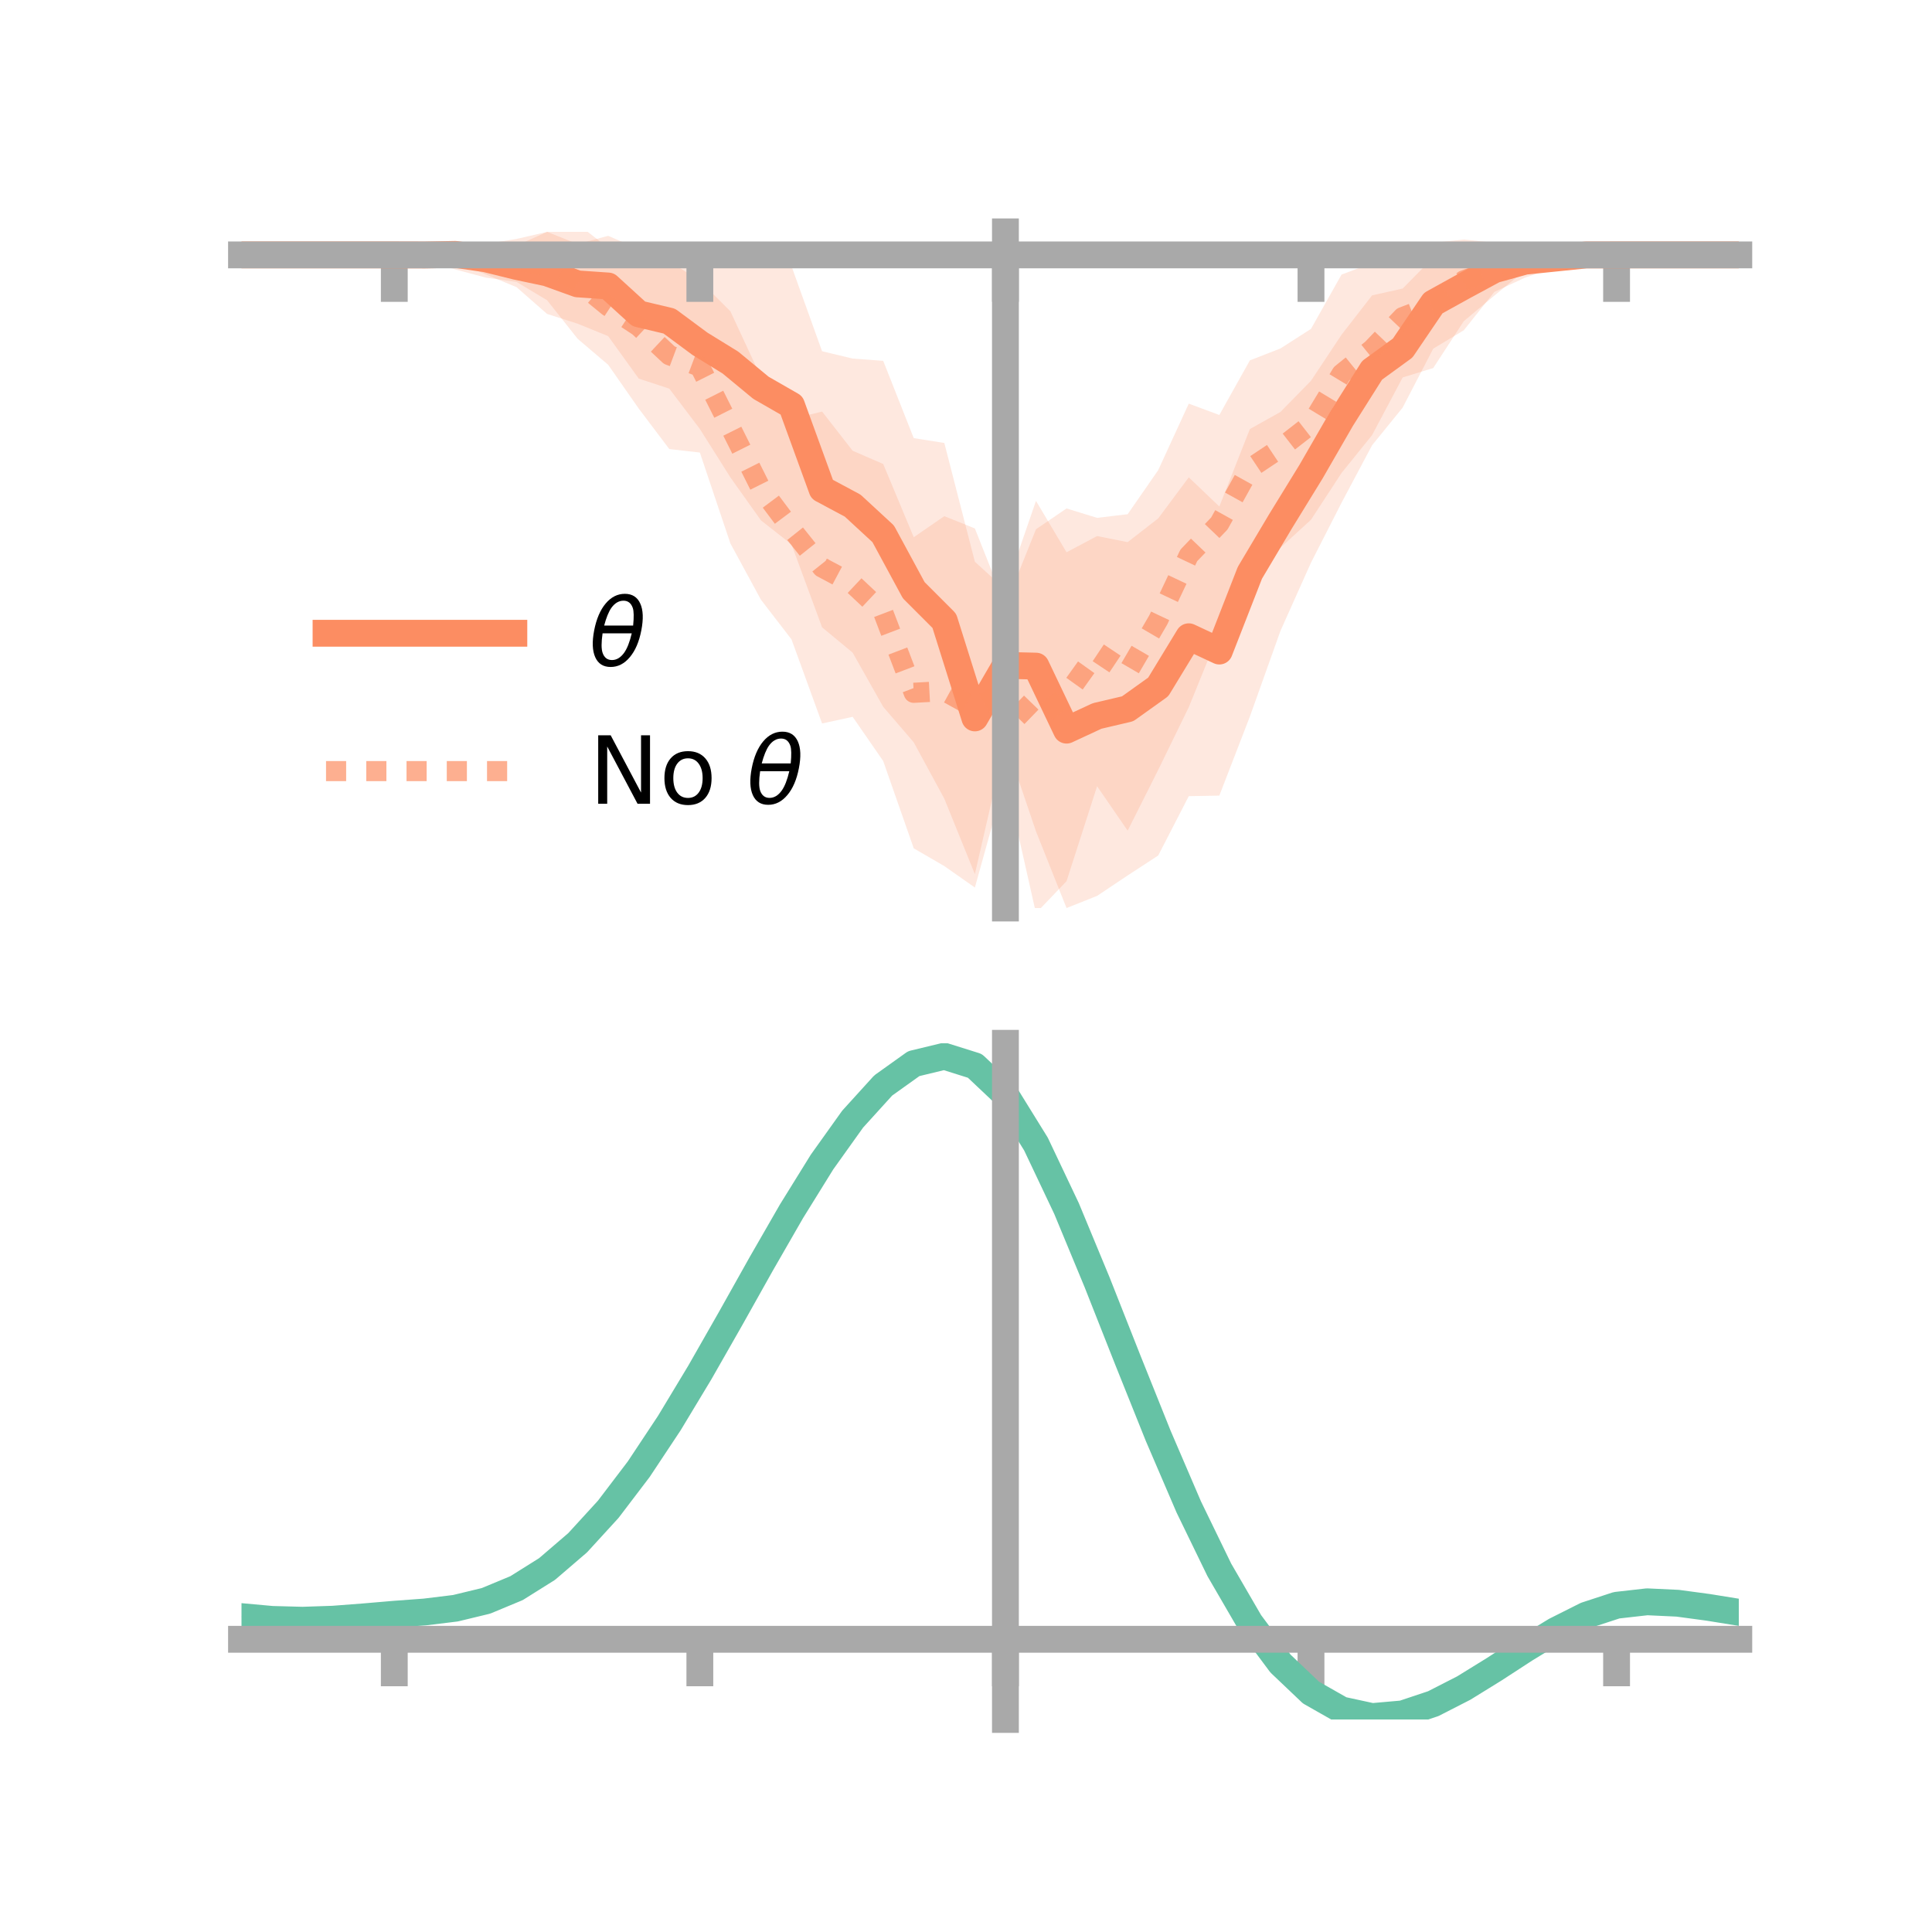 <?xml version="1.0" encoding="utf-8" standalone="no"?>
<!DOCTYPE svg PUBLIC "-//W3C//DTD SVG 1.1//EN"
  "http://www.w3.org/Graphics/SVG/1.1/DTD/svg11.dtd">
<!-- Created with matplotlib (https://matplotlib.org/) -->
<svg height="144pt" version="1.1" viewBox="0 0 144 144" width="144pt" xmlns="http://www.w3.org/2000/svg" xmlns:xlink="http://www.w3.org/1999/xlink">
 <defs>
  <style type="text/css">*{stroke-linecap:butt;stroke-linejoin:round;}</style>
 </defs>
 <g id="figure_1">
  <g id="patch_1">
   <path d="M 0 144 
L 144 144 
L 144 0 
L 0 0 
z
" style="fill:none;"/>
  </g>
  <g id="axes_1">
   <g id="patch_2">
    <path d="M 18 67.68 
L 129.6 67.68 
L 129.6 17.28 
L 18 17.28 
z
" style="fill:none;"/>
   </g>
   <g id="PolyCollection_1">
    <path clip-path="url(#p18c056131d)" d="M 18 18.999 
L 18 18.999 
L 20.278 18.999 
L 22.555 18.999 
L 24.833 18.999 
L 27.11 18.999 
L 29.388 18.999 
L 31.665 18.966 
L 33.943 18.427 
L 36.22 18.128 
L 38.498 18.312 
L 40.776 17.28 
L 43.053 18.191 
L 45.331 17.578 
L 47.608 18.568 
L 49.886 18.898 
L 52.163 19.266 
L 54.441 18.461 
L 56.718 19.025 
L 58.996 19.847 
L 61.273 26.179 
L 63.551 26.726 
L 65.829 26.894 
L 68.106 32.656 
L 70.384 33.016 
L 72.661 41.867 
L 74.939 43.946 
L 77.216 37.333 
L 79.494 41.163 
L 81.771 39.955 
L 84.049 40.408 
L 86.327 38.637 
L 88.604 35.578 
L 90.882 37.752 
L 93.159 31.979 
L 95.437 30.706 
L 97.714 28.381 
L 99.992 24.948 
L 102.269 22.014 
L 104.547 21.507 
L 106.824 19.193 
L 109.102 18.044 
L 111.38 18.446 
L 113.657 18.244 
L 115.935 18.552 
L 118.212 18.981 
L 120.49 18.999 
L 122.767 18.999 
L 125.045 18.999 
L 127.322 18.999 
L 129.6 18.999 
L 129.6 18.999 
L 129.6 18.999 
L 127.322 18.999 
L 125.045 18.999 
L 122.767 18.999 
L 120.49 18.999 
L 118.212 19.024 
L 115.935 19.925 
L 113.657 20.697 
L 111.38 21.756 
L 109.102 24.617 
L 106.824 25.988 
L 104.547 30.379 
L 102.269 33.185 
L 99.992 37.47 
L 97.714 41.937 
L 95.437 47.024 
L 93.159 53.407 
L 90.882 59.3 
L 88.604 59.342 
L 86.327 63.764 
L 84.049 65.251 
L 81.771 66.774 
L 79.494 67.68 
L 77.216 61.965 
L 74.939 55.241 
L 72.661 65.152 
L 70.384 59.529 
L 68.106 55.33 
L 65.829 52.682 
L 63.551 48.643 
L 61.273 46.757 
L 58.996 40.578 
L 56.718 38.785 
L 54.441 35.584 
L 52.163 31.972 
L 49.886 28.968 
L 47.608 28.218 
L 45.331 25.054 
L 43.053 24.127 
L 40.776 23.398 
L 38.498 21.403 
L 36.22 20.458 
L 33.943 19.493 
L 31.665 19.043 
L 29.388 18.999 
L 27.11 18.999 
L 24.833 18.999 
L 22.555 18.999 
L 20.278 18.999 
L 18 18.999 
z
" style="fill:#fc8d62;fill-opacity:0.2;"/>
   </g>
   <g id="PolyCollection_2">
    <path clip-path="url(#p18c056131d)" d="M 18 18.999 
L 18 18.999 
L 20.278 18.999 
L 22.555 18.999 
L 24.833 18.999 
L 27.11 18.999 
L 29.388 18.999 
L 31.665 18.619 
L 33.943 18.118 
L 36.22 18.179 
L 38.498 17.81 
L 40.776 17.285 
L 43.053 16.69 
L 45.331 18.475 
L 47.608 18.219 
L 49.886 19.474 
L 52.163 20.923 
L 54.441 23.206 
L 56.718 28.111 
L 58.996 31.237 
L 61.273 30.675 
L 63.551 33.596 
L 65.829 34.584 
L 68.106 40.041 
L 70.384 38.472 
L 72.661 39.387 
L 74.939 45.124 
L 77.216 39.448 
L 79.494 37.897 
L 81.771 38.598 
L 84.049 38.326 
L 86.327 35.04 
L 88.604 30.085 
L 90.882 30.931 
L 93.159 26.86 
L 95.437 25.972 
L 97.714 24.513 
L 99.992 20.463 
L 102.269 19.613 
L 104.547 19.139 
L 106.824 18.095 
L 109.102 17.853 
L 111.38 18.093 
L 113.657 18.295 
L 115.935 18.119 
L 118.212 18.629 
L 120.49 18.999 
L 122.767 18.999 
L 125.045 18.999 
L 127.322 18.999 
L 129.6 18.999 
L 129.6 18.999 
L 129.6 18.999 
L 127.322 18.999 
L 125.045 18.999 
L 122.767 18.999 
L 120.49 18.999 
L 118.212 19.502 
L 115.935 20.099 
L 113.657 20.158 
L 111.38 22.032 
L 109.102 23.939 
L 106.824 27.432 
L 104.547 28.133 
L 102.269 32.428 
L 99.992 35.253 
L 97.714 38.738 
L 95.437 40.822 
L 93.159 42.974 
L 90.882 47.107 
L 88.604 52.712 
L 86.327 57.38 
L 84.049 61.914 
L 81.771 58.601 
L 79.494 65.678 
L 77.216 68.061 
L 74.939 57.968 
L 72.661 66.152 
L 70.384 64.553 
L 68.106 63.231 
L 65.829 56.724 
L 63.551 53.428 
L 61.273 53.923 
L 58.996 47.66 
L 56.718 44.703 
L 54.441 40.509 
L 52.163 33.73 
L 49.886 33.47 
L 47.608 30.454 
L 45.331 27.191 
L 43.053 25.25 
L 40.776 22.377 
L 38.498 21.012 
L 36.22 20.694 
L 33.943 20.085 
L 31.665 19.363 
L 29.388 18.999 
L 27.11 18.999 
L 24.833 18.999 
L 22.555 18.999 
L 20.278 18.999 
L 18 18.999 
z
" style="fill:#fc8d62;fill-opacity:0.2;"/>
   </g>
   <g id="matplotlib.axis_1">
    <g id="xtick_1">
     <g id="line2d_1">
      <defs>
       <path d="M 0 0 
L 0 3.5 
" id="m2e4208a224" style="stroke:#a9a9a9;stroke-width:2;"/>
      </defs>
      <g>
       <use style="fill:#a9a9a9;stroke:#a9a9a9;stroke-width:2;" x="29.388" xlink:href="#m2e4208a224" y="18.999"/>
      </g>
     </g>
    </g>
    <g id="xtick_2">
     <g id="line2d_2">
      <g>
       <use style="fill:#a9a9a9;stroke:#a9a9a9;stroke-width:2;" x="52.163" xlink:href="#m2e4208a224" y="18.999"/>
      </g>
     </g>
    </g>
    <g id="xtick_3">
     <g id="line2d_3">
      <g>
       <use style="fill:#a9a9a9;stroke:#a9a9a9;stroke-width:2;" x="74.939" xlink:href="#m2e4208a224" y="18.999"/>
      </g>
     </g>
    </g>
    <g id="xtick_4">
     <g id="line2d_4">
      <g>
       <use style="fill:#a9a9a9;stroke:#a9a9a9;stroke-width:2;" x="97.714" xlink:href="#m2e4208a224" y="18.999"/>
      </g>
     </g>
    </g>
    <g id="xtick_5">
     <g id="line2d_5">
      <g>
       <use style="fill:#a9a9a9;stroke:#a9a9a9;stroke-width:2;" x="120.49" xlink:href="#m2e4208a224" y="18.999"/>
      </g>
     </g>
    </g>
   </g>
   <g id="matplotlib.axis_2"/>
   <g id="line2d_6">
    <path clip-path="url(#p18c056131d)" d="M 18 18.999 
L 20.278 18.999 
L 22.555 18.999 
L 24.833 18.999 
L 27.11 18.999 
L 29.388 18.999 
L 31.665 19.005 
L 33.943 18.96 
L 36.22 19.293 
L 38.498 19.857 
L 40.776 20.339 
L 43.053 21.159 
L 45.331 21.316 
L 47.608 23.393 
L 49.886 23.933 
L 52.163 25.619 
L 54.441 27.023 
L 56.718 28.905 
L 58.996 30.213 
L 61.273 36.468 
L 63.551 37.685 
L 65.829 39.788 
L 68.106 43.993 
L 70.384 46.272 
L 72.661 53.509 
L 74.939 49.593 
L 77.216 49.649 
L 79.494 54.421 
L 81.771 53.364 
L 84.049 52.829 
L 86.327 51.2 
L 88.604 47.46 
L 90.882 48.526 
L 93.159 42.693 
L 95.437 38.865 
L 97.714 35.159 
L 99.992 31.209 
L 102.269 27.6 
L 104.547 25.943 
L 106.824 22.591 
L 109.102 21.331 
L 111.38 20.101 
L 113.657 19.471 
L 115.935 19.238 
L 118.212 19.003 
L 120.49 18.999 
L 122.767 18.999 
L 125.045 18.999 
L 127.322 18.999 
L 129.6 18.999 
" style="fill:none;stroke:#fc8d62;stroke-linecap:square;stroke-width:2;"/>
   </g>
   <g id="line2d_7">
    <path clip-path="url(#p18c056131d)" d="M 18 18.999 
L 20.278 18.999 
L 22.555 18.999 
L 24.833 18.999 
L 27.11 18.999 
L 29.388 18.999 
L 31.665 18.991 
L 33.943 19.102 
L 36.22 19.437 
L 38.498 19.411 
L 40.776 19.831 
L 43.053 20.97 
L 45.331 22.833 
L 47.608 24.336 
L 49.886 26.472 
L 52.163 27.327 
L 54.441 31.857 
L 56.718 36.407 
L 58.996 39.448 
L 61.273 42.299 
L 63.551 43.512 
L 65.829 45.654 
L 68.106 51.636 
L 70.384 51.512 
L 72.661 52.769 
L 74.939 51.546 
L 77.216 53.754 
L 79.494 51.788 
L 81.771 48.6 
L 84.049 50.12 
L 86.327 46.21 
L 88.604 41.398 
L 90.882 39.019 
L 93.159 34.917 
L 95.437 33.397 
L 97.714 31.625 
L 99.992 27.858 
L 102.269 26.021 
L 104.547 23.636 
L 106.824 22.764 
L 109.102 20.896 
L 111.38 20.062 
L 113.657 19.227 
L 115.935 19.109 
L 118.212 19.066 
L 120.49 18.999 
L 122.767 18.999 
L 125.045 18.999 
L 127.322 18.999 
L 129.6 18.999 
" style="fill:none;stroke:#fc8d62;stroke-dasharray:1.5,1.5;stroke-dashoffset:0;stroke-opacity:0.7;stroke-width:1.5;"/>
   </g>
   <g id="patch_3">
    <path d="M 74.939 67.68 
L 74.939 17.28 
" style="fill:none;stroke:#a9a9a9;stroke-linecap:square;stroke-linejoin:miter;stroke-width:2;"/>
   </g>
   <g id="patch_4">
    <path d="M 129.6 67.68 
L 129.6 17.28 
" style="fill:none;"/>
   </g>
   <g id="patch_5">
    <path d="M 18 18.999 
L 129.6 18.999 
" style="fill:none;stroke:#a9a9a9;stroke-linecap:square;stroke-linejoin:miter;stroke-width:2;"/>
   </g>
   <g id="patch_6">
    <path d="M 18 17.28 
L 129.6 17.28 
" style="fill:none;"/>
   </g>
   <g id="legend_1">
    <g id="line2d_8">
     <path d="M 24.3 47.2 
L 38.3 47.2 
" style="fill:none;stroke:#fc8d62;stroke-linecap:square;stroke-width:2;"/>
    </g>
    <g id="line2d_9"/>
    <g id="text_1">
     <!-- $\theta$ -->
     <g transform="translate(43.9 49.65)scale(0.07 -0.07)">
      <defs>
       <path d="M 45.516 34.672 
L 14.453 34.672 
Q 12.359 20.062 14.5 13.875 
Q 17.188 6.25 24.469 6.25 
Q 31.781 6.25 37.359 13.922 
Q 42.234 20.656 45.516 34.672 
z
M 47.016 42.969 
Q 48.344 56.844 46.625 61.719 
Q 43.953 69.438 36.766 69.438 
Q 29.297 69.438 23.828 61.812 
Q 19.531 55.672 16.156 42.969 
z
M 38.188 76.766 
Q 49.906 76.766 54.594 66.406 
Q 59.281 56.109 55.719 37.844 
Q 52.203 19.625 43.453 9.281 
Q 34.766 -1.125 23.047 -1.125 
Q 11.281 -1.125 6.641 9.281 
Q 2 19.625 5.516 37.844 
Q 9.078 56.109 17.719 66.406 
Q 26.422 76.766 38.188 76.766 
z
" id="DejaVuSans-Oblique-952"/>
      </defs>
      <use transform="translate(0 0.234)" xlink:href="#DejaVuSans-Oblique-952"/>
     </g>
    </g>
    <g id="line2d_10">
     <path d="M 24.3 57.474 
L 38.3 57.474 
" style="fill:none;stroke:#fc8d62;stroke-dasharray:1.5,1.5;stroke-dashoffset:0;stroke-opacity:0.7;stroke-width:1.5;"/>
    </g>
    <g id="line2d_11"/>
    <g id="text_2">
     <!-- No $\theta$ -->
     <g transform="translate(43.9 59.924)scale(0.07 -0.07)">
      <defs>
       <path d="M 9.812 72.906 
L 23.094 72.906 
L 55.422 11.922 
L 55.422 72.906 
L 64.984 72.906 
L 64.984 0 
L 51.703 0 
L 19.391 60.984 
L 19.391 0 
L 9.812 0 
z
" id="DejaVuSans-78"/>
       <path d="M 30.609 48.391 
Q 23.391 48.391 19.188 42.75 
Q 14.984 37.109 14.984 27.297 
Q 14.984 17.484 19.156 11.844 
Q 23.344 6.203 30.609 6.203 
Q 37.797 6.203 41.984 11.859 
Q 46.188 17.531 46.188 27.297 
Q 46.188 37.016 41.984 42.703 
Q 37.797 48.391 30.609 48.391 
z
M 30.609 56 
Q 42.328 56 49.016 48.375 
Q 55.719 40.766 55.719 27.297 
Q 55.719 13.875 49.016 6.219 
Q 42.328 -1.422 30.609 -1.422 
Q 18.844 -1.422 12.172 6.219 
Q 5.516 13.875 5.516 27.297 
Q 5.516 40.766 12.172 48.375 
Q 18.844 56 30.609 56 
z
" id="DejaVuSans-111"/>
       <path id="DejaVuSans-32"/>
      </defs>
      <use transform="translate(0 0.234)" xlink:href="#DejaVuSans-78"/>
      <use transform="translate(74.805 0.234)" xlink:href="#DejaVuSans-111"/>
      <use transform="translate(135.986 0.234)" xlink:href="#DejaVuSans-32"/>
      <use transform="translate(167.773 0.234)" xlink:href="#DejaVuSans-Oblique-952"/>
     </g>
    </g>
   </g>
  </g>
  <g id="axes_2">
   <g id="patch_7">
    <path d="M 18 128.16 
L 129.6 128.16 
L 129.6 77.76 
L 18 77.76 
z
" style="fill:none;"/>
   </g>
   <g id="PolyCollection_3">
    <path clip-path="url(#p2efbe244a7)" d="M 18 120.534 
L 18 120.454 
L 20.278 120.672 
L 22.555 120.735 
L 24.833 120.65 
L 27.11 120.467 
L 29.388 120.264 
L 31.665 120.092 
L 33.943 119.808 
L 36.22 119.251 
L 38.498 118.294 
L 40.776 116.845 
L 43.053 114.851 
L 45.331 112.305 
L 47.608 109.238 
L 49.886 105.719 
L 52.163 101.849 
L 54.441 97.757 
L 56.718 93.598 
L 58.996 89.547 
L 61.273 85.793 
L 63.551 82.535 
L 65.829 79.977 
L 68.106 78.319 
L 70.384 77.76 
L 72.661 78.489 
L 74.939 80.675 
L 77.216 84.408 
L 79.494 89.287 
L 81.771 94.864 
L 84.049 100.721 
L 86.327 106.495 
L 88.604 111.882 
L 90.882 116.651 
L 93.159 120.635 
L 95.437 123.737 
L 97.714 125.925 
L 99.992 127.229 
L 102.269 127.726 
L 104.547 127.532 
L 106.824 126.785 
L 109.102 125.64 
L 111.38 124.259 
L 113.657 122.805 
L 115.935 121.436 
L 118.212 120.306 
L 120.49 119.564 
L 122.767 119.308 
L 125.045 119.42 
L 127.322 119.736 
L 129.6 120.117 
L 129.6 120.225 
L 129.6 120.225 
L 127.322 119.869 
L 125.045 119.572 
L 122.767 119.47 
L 120.49 119.73 
L 118.212 120.48 
L 115.935 121.638 
L 113.657 123.053 
L 111.38 124.562 
L 109.102 125.994 
L 106.824 127.18 
L 104.547 127.953 
L 102.269 128.16 
L 99.992 127.671 
L 97.714 126.386 
L 95.437 124.244 
L 93.159 121.228 
L 90.882 117.371 
L 88.604 112.759 
L 86.327 107.548 
L 84.049 101.959 
L 81.771 96.282 
L 79.494 90.872 
L 77.216 86.136 
L 74.939 82.514 
L 72.661 80.398 
L 70.384 79.696 
L 68.106 80.237 
L 65.829 81.834 
L 63.551 84.294 
L 61.273 87.417 
L 58.996 91.009 
L 56.718 94.877 
L 54.441 98.843 
L 52.163 102.739 
L 49.886 106.423 
L 47.608 109.772 
L 45.331 112.693 
L 43.053 115.127 
L 40.776 117.043 
L 38.498 118.449 
L 36.22 119.386 
L 33.943 119.931 
L 31.665 120.205 
L 29.388 120.368 
L 27.11 120.555 
L 24.833 120.72 
L 22.555 120.79 
L 20.278 120.731 
L 18 120.534 
z
" style="fill:#66c2a5;fill-opacity:0.2;"/>
   </g>
   <g id="matplotlib.axis_3">
    <g id="xtick_6">
     <g id="line2d_12">
      <g>
       <use style="fill:#a9a9a9;stroke:#a9a9a9;stroke-width:2;" x="29.388" xlink:href="#m2e4208a224" y="122.182"/>
      </g>
     </g>
    </g>
    <g id="xtick_7">
     <g id="line2d_13">
      <g>
       <use style="fill:#a9a9a9;stroke:#a9a9a9;stroke-width:2;" x="52.163" xlink:href="#m2e4208a224" y="122.182"/>
      </g>
     </g>
    </g>
    <g id="xtick_8">
     <g id="line2d_14">
      <g>
       <use style="fill:#a9a9a9;stroke:#a9a9a9;stroke-width:2;" x="74.939" xlink:href="#m2e4208a224" y="122.182"/>
      </g>
     </g>
    </g>
    <g id="xtick_9">
     <g id="line2d_15">
      <g>
       <use style="fill:#a9a9a9;stroke:#a9a9a9;stroke-width:2;" x="97.714" xlink:href="#m2e4208a224" y="122.182"/>
      </g>
     </g>
    </g>
    <g id="xtick_10">
     <g id="line2d_16">
      <g>
       <use style="fill:#a9a9a9;stroke:#a9a9a9;stroke-width:2;" x="120.49" xlink:href="#m2e4208a224" y="122.182"/>
      </g>
     </g>
    </g>
   </g>
   <g id="matplotlib.axis_4"/>
   <g id="line2d_17">
    <path clip-path="url(#p2efbe244a7)" d="M 18 120.494 
L 20.278 120.701 
L 22.555 120.762 
L 24.833 120.685 
L 27.11 120.511 
L 29.388 120.316 
L 31.665 120.148 
L 33.943 119.869 
L 36.22 119.319 
L 38.498 118.372 
L 40.776 116.944 
L 43.053 114.989 
L 45.331 112.499 
L 47.608 109.505 
L 49.886 106.071 
L 52.163 102.294 
L 54.441 98.3 
L 56.718 94.238 
L 58.996 90.278 
L 61.273 86.605 
L 63.551 83.414 
L 65.829 80.905 
L 68.106 79.278 
L 70.384 78.728 
L 72.661 79.443 
L 74.939 81.594 
L 77.216 85.272 
L 79.494 90.079 
L 81.771 95.573 
L 84.049 101.34 
L 86.327 107.021 
L 88.604 112.321 
L 90.882 117.011 
L 93.159 120.932 
L 95.437 123.99 
L 97.714 126.155 
L 99.992 127.45 
L 102.269 127.943 
L 104.547 127.742 
L 106.824 126.982 
L 109.102 125.817 
L 111.38 124.41 
L 113.657 122.929 
L 115.935 121.537 
L 118.212 120.393 
L 120.49 119.647 
L 122.767 119.389 
L 125.045 119.496 
L 127.322 119.803 
L 129.6 120.171 
" style="fill:none;stroke:#66c2a5;stroke-linecap:square;stroke-width:2;"/>
   </g>
   <g id="patch_8">
    <path d="M 74.939 128.16 
L 74.939 77.76 
" style="fill:none;stroke:#a9a9a9;stroke-linecap:square;stroke-linejoin:miter;stroke-width:2;"/>
   </g>
   <g id="patch_9">
    <path d="M 129.6 128.16 
L 129.6 77.76 
" style="fill:none;"/>
   </g>
   <g id="patch_10">
    <path d="M 18 122.182 
L 129.6 122.182 
" style="fill:none;stroke:#a9a9a9;stroke-linecap:square;stroke-linejoin:miter;stroke-width:2;"/>
   </g>
   <g id="patch_11">
    <path d="M 18 77.76 
L 129.6 77.76 
" style="fill:none;"/>
   </g>
  </g>
 </g>
 <defs>
  <clipPath id="p18c056131d">
   <rect height="50.4" width="111.6" x="18" y="17.28"/>
  </clipPath>
  <clipPath id="p2efbe244a7">
   <rect height="50.4" width="111.6" x="18" y="77.76"/>
  </clipPath>
 </defs>
</svg>
